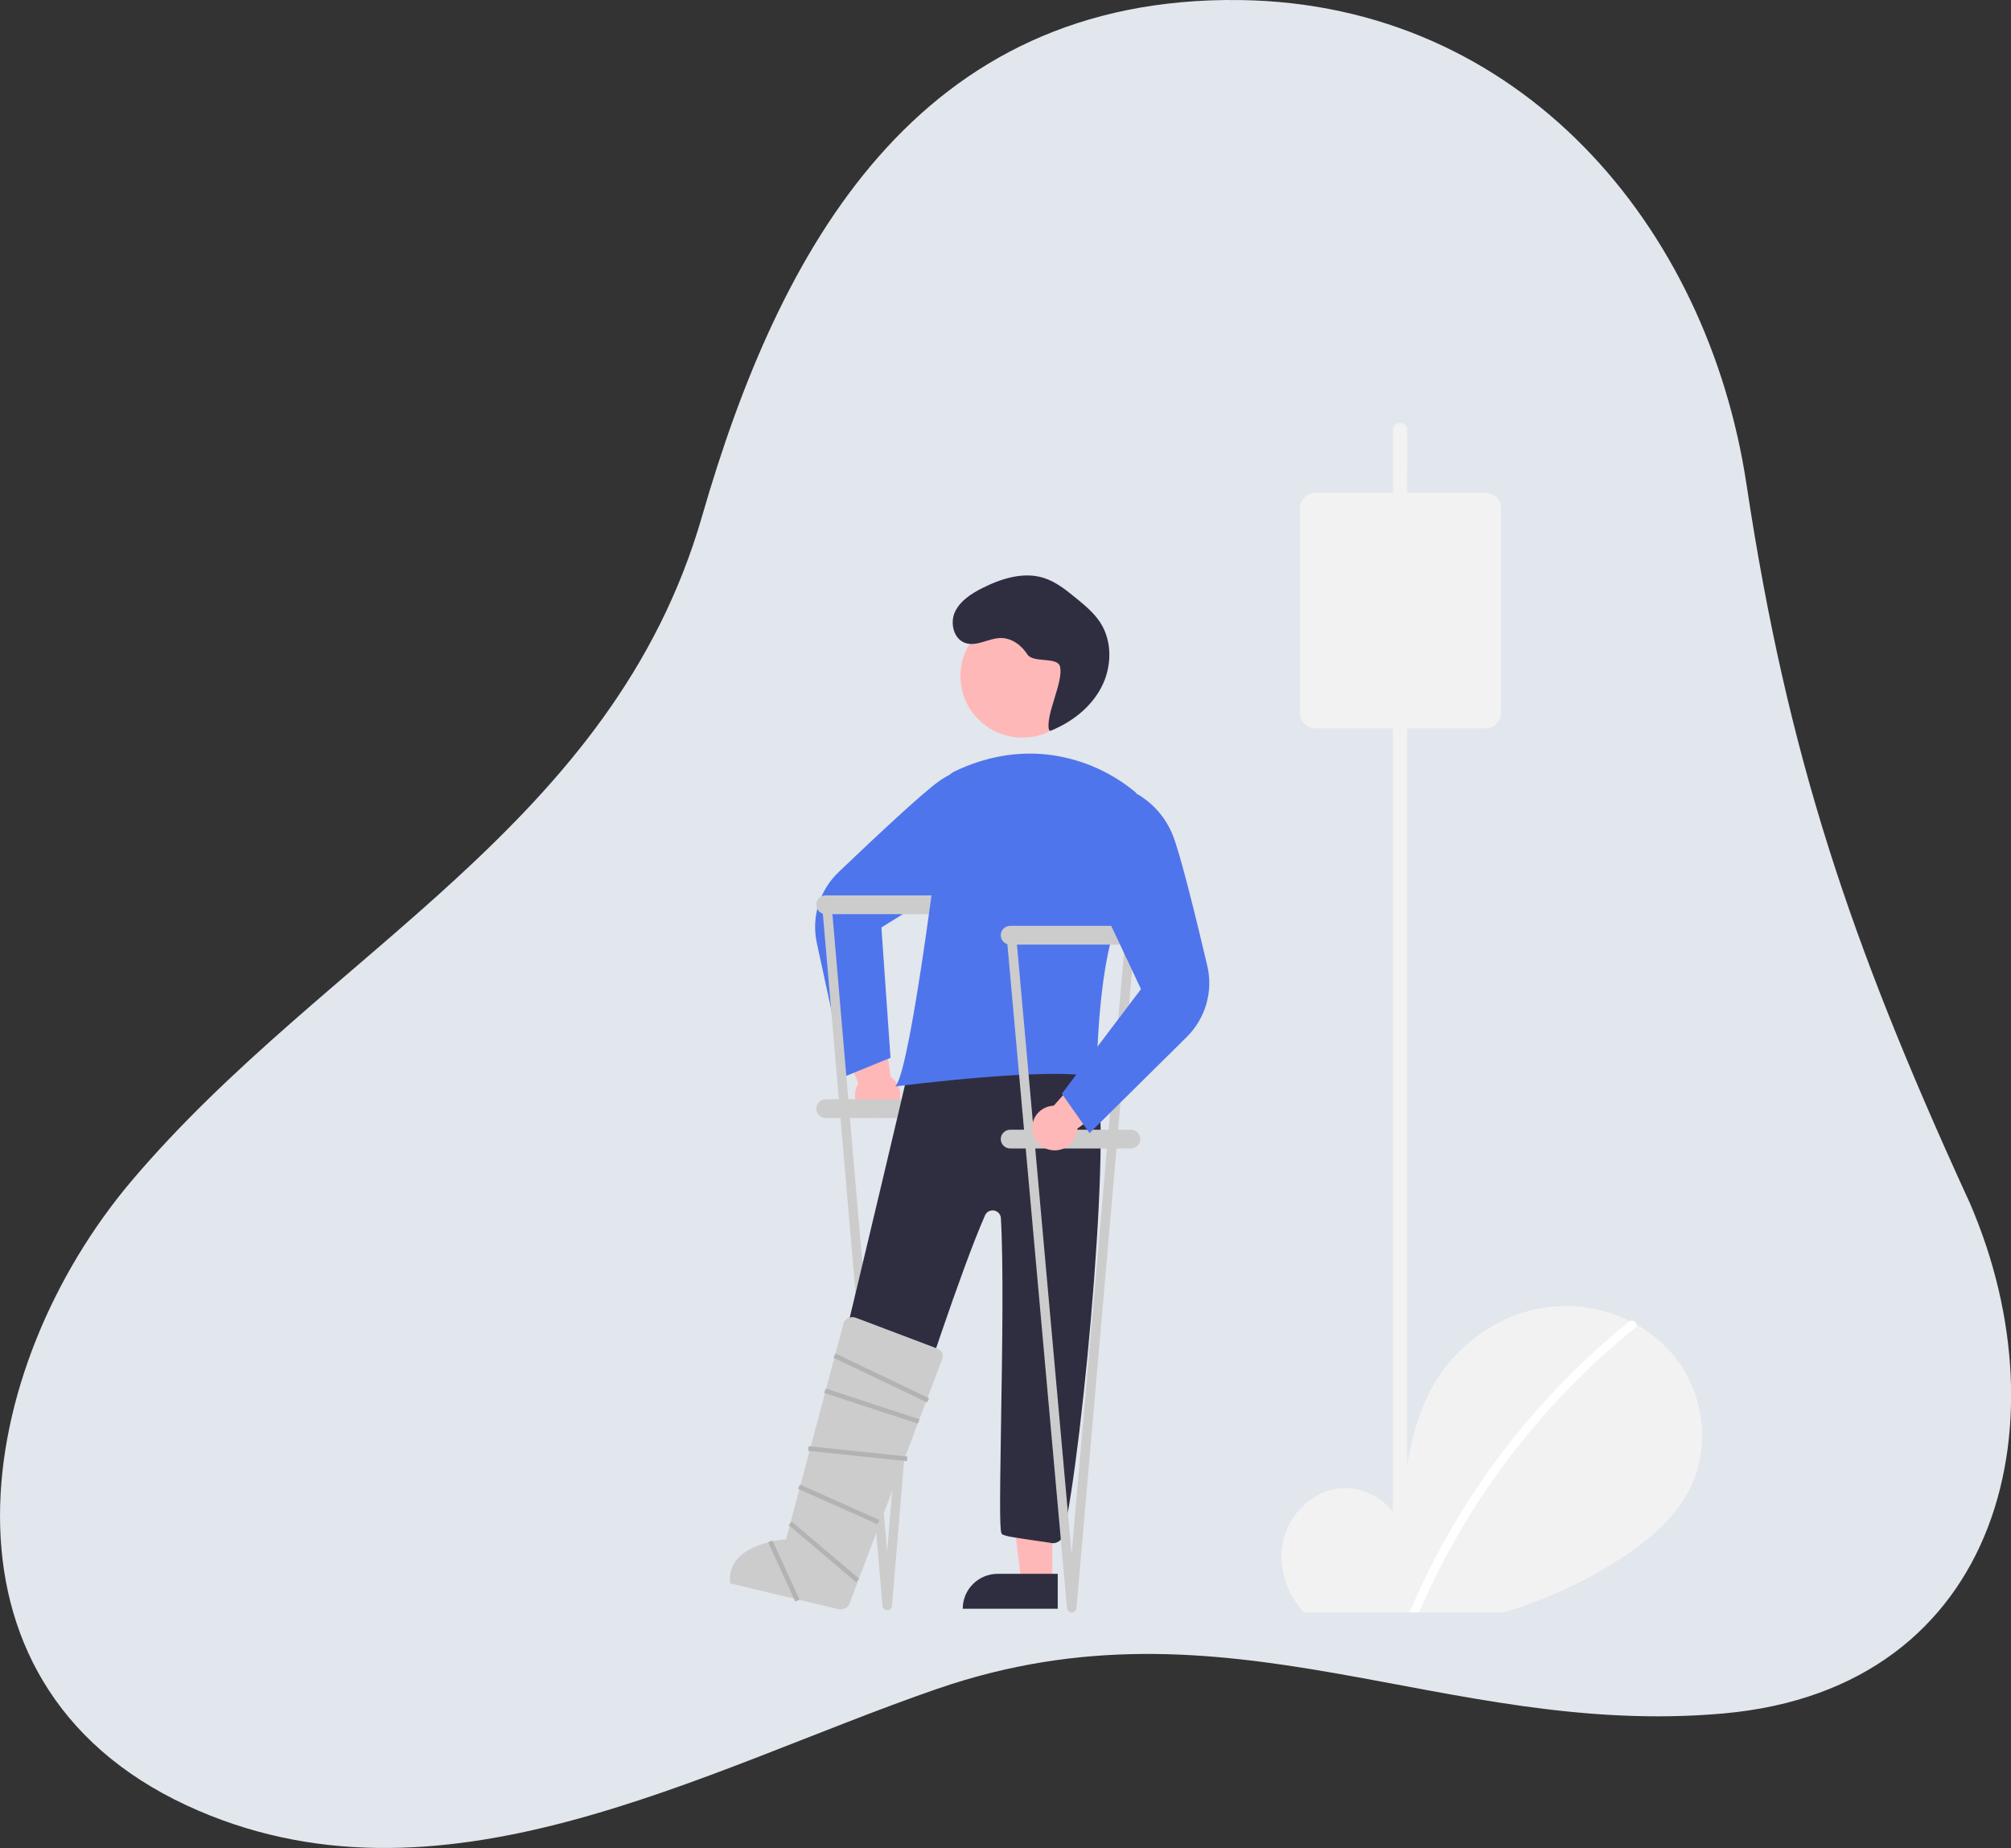 <svg width="271" height="249" viewBox="0 0 271 249" fill="none" xmlns="http://www.w3.org/2000/svg">
<rect x="0" y="0" width="271" height="249" fill="#333333" stroke="none"/>
<g clip-path="url(#clip0_4199_242)">
<path d="M264.903 160.895C249.41 126.958 240.906 102.047 235.354 65.248C230.101 30.427 204.887 0.524 167.127 0.006C123.64 -0.581 105.001 33.511 94.617 69.533C82.592 111.237 44.163 127.971 17.798 159.033C-3.585 184.215 -10.728 226.573 25.151 243.253C59.041 258.999 94.531 238.524 126.257 227.565C165.406 214.039 194.375 234.252 232.275 230.864C270.175 227.476 278.49 190.615 264.913 160.895C258.232 146.261 271.596 175.529 264.903 160.895Z" fill="#E2E6ED"/>
<path d="M227.819 200.406C225.811 204.536 222.11 207.608 218.232 210.105C213.992 212.833 209.424 215.023 204.635 216.625C203.978 216.849 203.315 217.058 202.649 217.257H175.713C175.525 217.054 175.347 216.843 175.178 216.625C173.374 214.336 172.399 211.403 172.753 208.53C173.208 204.839 176.039 201.448 179.704 200.665C183.369 199.882 187.554 202.048 188.67 205.6C189.282 198.755 189.989 191.626 193.661 185.797C196.988 180.521 202.748 176.745 208.988 176.07C212.659 175.692 216.362 176.363 219.659 178.005C219.978 178.157 220.262 178.321 220.555 178.479C222.532 179.592 224.278 181.067 225.699 182.826C229.591 187.707 230.544 194.802 227.819 200.406Z" fill="#F2F2F2"/>
<path d="M220.357 178.911C207.831 189.016 197.933 201.949 191.493 216.625C191.401 216.833 191.308 217.045 191.219 217.257H189.944C190.034 217.045 190.123 216.833 190.215 216.625C191.442 213.784 192.797 210.993 194.285 208.274C197.452 202.493 201.178 197.03 205.412 191.963C209.642 186.889 214.367 182.241 219.519 178.087C219.56 178.055 219.605 178.028 219.653 178.005C219.729 177.97 219.812 177.95 219.897 177.947C219.982 177.944 220.066 177.957 220.145 177.986C220.224 178.016 220.297 178.06 220.358 178.118C220.42 178.175 220.469 178.244 220.504 178.321C220.523 178.367 220.538 178.414 220.548 178.463C220.562 178.548 220.551 178.635 220.517 178.714C220.483 178.793 220.428 178.861 220.357 178.911Z" fill="white"/>
<path d="M120.421 149.694C120.991 149.134 121.314 148.373 121.319 147.577C121.323 146.782 121.01 146.017 120.446 145.45C120.319 145.326 120.183 145.212 120.038 145.109L118.508 135.126L112.229 137.083L115.669 145.99C115.278 146.62 115.135 147.37 115.267 148.098C115.398 148.825 115.795 149.48 116.381 149.937C116.967 150.394 117.703 150.621 118.448 150.577C119.192 150.532 119.895 150.218 120.421 149.694Z" fill="#FFB8B8"/>
<path d="M113.954 144.996L110.079 127.075C109.702 125.358 109.776 123.575 110.294 121.895C110.811 120.215 111.756 118.695 113.036 117.48C117.996 112.744 124.367 106.783 126.57 105.239C128.636 103.779 131.136 103.048 133.671 103.161H133.722L137.056 106.281L129.795 118.124L118.777 124.963L120.004 142.527L113.954 144.996Z" fill="#4F75EC"/>
<path d="M111.277 120.643H127.532C127.87 120.643 128.194 120.776 128.433 121.013C128.672 121.25 128.807 121.571 128.807 121.906C128.807 122.241 128.672 122.562 128.433 122.799C128.194 123.036 127.87 123.169 127.532 123.169H111.277C110.939 123.169 110.614 123.036 110.375 122.799C110.136 122.562 110.002 122.241 110.002 121.906C110.002 121.571 110.136 121.25 110.375 121.013C110.614 120.776 110.939 120.643 111.277 120.643Z" fill="#CCCCCC"/>
<path d="M111.277 148.112H127.532C127.87 148.112 128.194 148.245 128.433 148.482C128.672 148.719 128.807 149.04 128.807 149.375C128.807 149.71 128.672 150.031 128.433 150.268C128.194 150.505 127.87 150.638 127.532 150.638H111.277C110.939 150.638 110.614 150.505 110.375 150.268C110.136 150.031 110.002 149.71 110.002 149.375C110.002 149.04 110.136 148.719 110.375 148.482C110.614 148.245 110.939 148.112 111.277 148.112Z" fill="#CCCCCC"/>
<path d="M119.563 216.941C119.404 216.941 119.25 216.883 119.132 216.776C119.014 216.67 118.94 216.524 118.926 216.366L110.789 121.973C110.773 121.805 110.826 121.639 110.935 121.509C111.044 121.38 111.2 121.299 111.369 121.284C111.538 121.269 111.706 121.321 111.836 121.429C111.967 121.537 112.048 121.691 112.064 121.859L119.547 209.082L126.817 121.862C126.832 121.695 126.913 121.54 127.042 121.431C127.172 121.323 127.34 121.27 127.509 121.284C127.678 121.299 127.835 121.379 127.944 121.507C128.053 121.636 128.107 121.802 128.092 121.969L120.201 216.376C120.187 216.534 120.114 216.681 119.996 216.788C119.878 216.895 119.723 216.954 119.563 216.953V216.941Z" fill="#CCCCCC"/>
<path d="M137.792 99.385C142.411 99.385 146.155 95.676 146.155 91.101C146.155 86.525 142.411 82.816 137.792 82.816C133.173 82.816 129.429 86.525 129.429 91.101C129.429 95.676 133.173 99.385 137.792 99.385Z" fill="#FFB8B8"/>
<path d="M112.867 213.155L108.89 211.902L111.889 196.106L117.757 197.959L112.867 213.155Z" fill="#FFB8B8"/>
<path d="M112.647 216.65L99.844 212.606L99.949 212.29C100.356 211.03 101.251 209.981 102.437 209.373C103.624 208.766 105.006 208.65 106.279 209.051L114.282 211.577L112.647 216.65Z" fill="#2F2E41"/>
<path d="M141.805 213.073H137.629L135.644 197.126H141.805V213.073Z" fill="#FFB8B8"/>
<path d="M129.74 216.755H142.54V212.05H134.461C133.209 212.051 132.009 212.544 131.124 213.421C130.239 214.297 129.741 215.486 129.74 216.726V216.755Z" fill="#2F2E41"/>
<path d="M141.684 207.898L140.275 207.69C136.001 207.059 135.746 207.021 135.067 206.743C134.719 206.591 134.697 204.312 134.904 191.506C135.057 182.106 135.245 170.405 134.879 164.126C134.864 163.877 134.766 163.641 134.598 163.455C134.431 163.269 134.206 163.144 133.958 163.101C133.711 163.058 133.456 163.099 133.235 163.217C133.014 163.335 132.839 163.524 132.74 163.753C129.553 171.015 124.227 187.303 120.699 198.073C119.468 201.821 118.499 204.779 117.887 206.553C117.768 206.889 117.527 207.168 117.211 207.337C116.896 207.507 116.528 207.553 116.179 207.469C113.276 206.749 113.47 206.443 109.333 205.382C108.975 205.292 108.666 205.068 108.471 204.757C108.276 204.446 108.21 204.073 108.287 203.715C109.033 200.22 122.729 143.537 123.778 138.147C123.849 137.777 124.065 137.45 124.38 137.238C124.694 137.026 125.08 136.947 125.454 137.017C128.539 137.633 130.413 138.28 133.46 138.911C136.75 139.593 140.154 140.298 143.465 140.954C143.796 141.021 144.091 141.201 144.3 141.463C145.119 142.489 146.337 143.063 147.625 143.673C148.495 144.086 146.525 144.048 147.284 144.642C150.347 147.045 145.942 195.819 143.28 206.841C143.194 207.185 142.981 207.485 142.684 207.683C142.386 207.881 142.025 207.962 141.671 207.911L141.684 207.898Z" fill="#2F2E41"/>
<path d="M141.358 98.35C140.867 96.297 143.337 91.88 142.849 89.825C142.531 88.436 139.219 89.38 138.448 88.174C137.677 86.968 136.389 85.986 134.942 85.964C133.285 85.948 131.653 87.163 130.085 86.636C128.516 86.109 127.99 83.952 128.692 82.446C129.393 80.94 130.904 79.977 132.398 79.226C134.948 77.944 137.903 77.016 140.622 77.856C142.266 78.37 143.643 79.479 144.975 80.565C146.187 81.556 147.42 82.57 148.271 83.88C149.932 86.447 149.83 89.907 148.411 92.616C146.993 95.325 144.424 97.317 141.555 98.473" fill="#2F2E41"/>
<path d="M120.839 146.107C121.741 144.614 123.111 137.614 124.8 125.869C125.951 117.849 126.955 109.7 127.452 105.539C127.49 105.202 127.614 104.88 127.813 104.604C128.011 104.327 128.278 104.106 128.587 103.96C128.906 103.806 129.224 103.66 129.543 103.521C133.661 101.747 137.83 101.16 141.948 101.772C146.055 102.397 149.908 104.137 153.078 106.799L153.116 106.833V106.881C153.132 106.975 154.859 116.195 151.322 122.424C147.832 128.571 147.793 144.841 147.793 145.015V145.223L147.589 145.166C142.171 143.628 121.189 146.318 120.979 146.344L120.66 146.388L120.839 146.107Z" fill="#4F75EC"/>
<path d="M136.137 124.748H152.392C152.73 124.748 153.055 124.881 153.294 125.118C153.533 125.355 153.667 125.676 153.667 126.011C153.667 126.346 153.533 126.667 153.294 126.904C153.055 127.141 152.73 127.274 152.392 127.274H136.137C135.799 127.274 135.475 127.141 135.236 126.904C134.997 126.667 134.862 126.346 134.862 126.011C134.862 125.676 134.997 125.355 135.236 125.118C135.475 124.881 135.799 124.748 136.137 124.748Z" fill="#CCCCCC"/>
<path d="M136.137 152.216H152.392C152.73 152.216 153.055 152.349 153.294 152.586C153.533 152.823 153.667 153.144 153.667 153.479C153.667 153.814 153.533 154.135 153.294 154.372C153.055 154.609 152.73 154.742 152.392 154.742H136.137C135.799 154.742 135.475 154.609 135.236 154.372C134.997 154.135 134.862 153.814 134.862 153.479C134.862 153.144 134.997 152.823 135.236 152.586C135.475 152.349 135.799 152.216 136.137 152.216Z" fill="#CCCCCC"/>
<path d="M144.425 217.257C144.265 217.257 144.111 217.199 143.993 217.092C143.875 216.986 143.801 216.839 143.787 216.682L135.65 126.077C135.635 125.91 135.687 125.743 135.796 125.614C135.905 125.485 136.061 125.404 136.23 125.389C136.399 125.374 136.567 125.426 136.698 125.534C136.828 125.641 136.91 125.796 136.925 125.963L144.409 209.398L151.679 125.967C151.693 125.799 151.774 125.644 151.904 125.536C152.034 125.427 152.201 125.375 152.37 125.389C152.539 125.403 152.696 125.483 152.805 125.612C152.915 125.74 152.968 125.906 152.954 126.074L145.062 216.691C145.048 216.849 144.975 216.997 144.857 217.104C144.739 217.211 144.585 217.27 144.425 217.269V217.257Z" fill="#CCCCCC"/>
<path d="M139.163 152.617C139.077 152.233 139.069 151.835 139.139 151.447C139.208 151.059 139.355 150.689 139.569 150.357C139.783 150.025 140.061 149.738 140.388 149.513C140.714 149.287 141.082 149.128 141.47 149.043C141.644 149.005 141.821 148.983 141.999 148.977L148.756 141.418L152.954 146.442L145.18 152.068C145.158 152.804 144.865 153.507 144.356 154.044C143.847 154.581 143.157 154.915 142.417 154.982C141.676 155.05 140.937 154.847 140.337 154.411C139.738 153.975 139.32 153.337 139.163 152.617Z" fill="#FFB8B8"/>
<path d="M143.099 147.357L153.76 133.273L148.262 121.591L148.66 107.765L153.17 106.941L153.218 106.963C155.408 108.232 157.106 110.192 158.041 112.529C159.041 115.008 161.119 123.447 162.684 130.09C163.094 131.799 163.053 133.583 162.566 135.272C162.08 136.961 161.163 138.498 159.905 139.736L146.821 152.68L143.099 147.357Z" fill="#4F75EC"/>
<path d="M98.397 213.342L112.985 216.815C113.269 216.888 113.569 216.861 113.834 216.738C114.1 216.615 114.314 216.404 114.439 216.142L126.968 183.136C127.024 183.009 127.052 182.872 127.052 182.733C127.052 182.595 127.024 182.458 126.968 182.331C126.906 182.186 126.814 182.055 126.699 181.946C126.584 181.838 126.448 181.753 126.298 181.699L115.331 177.55C115.157 177.485 114.972 177.456 114.786 177.467C114.6 177.477 114.419 177.526 114.254 177.61C114.11 177.68 113.984 177.78 113.883 177.903C113.782 178.025 113.708 178.168 113.667 178.321L105.925 207.412H105.811C105.766 207.412 101.329 207.728 99.334 210.09C98.958 210.537 98.68 211.057 98.518 211.617C98.357 212.177 98.316 212.765 98.397 213.342Z" fill="#CCCCCC"/>
<path d="M108.968 194.854L108.9 195.482L122.203 196.878L122.27 196.251L108.968 194.854Z" fill="#B3B3B3"/>
<path d="M107.798 200.022L107.536 200.597L118.242 205.368L118.503 204.792L107.798 200.022Z" fill="#B3B3B3"/>
<path d="M123.662 191.812L111.047 187.673L111.308 187.095L123.923 191.234L123.662 191.812Z" fill="#B3B3B3"/>
<path d="M124.937 188.97L112.322 182.937L112.584 182.359L125.199 188.393L124.937 188.97Z" fill="#B3B3B3"/>
<path d="M106.686 205.005L106.271 205.485L115.366 213.182L115.78 212.702L106.686 205.005Z" fill="#B3B3B3"/>
<path d="M104.096 207.549L103.516 207.81L107.168 215.789L107.749 215.528L104.096 207.549Z" fill="#B3B3B3"/>
<path d="M189.626 207.914V64.001C189.626 62.06 189.661 60.112 189.626 58.167C189.626 58.085 189.626 57.999 189.626 57.914C189.626 56.696 187.713 56.692 187.713 57.914V201.824C187.713 203.769 187.675 205.714 187.713 207.658V207.914C187.713 209.133 189.626 209.133 189.626 207.914Z" fill="#F2F2F2"/>
<path d="M200.202 98.135H177.253C176.704 98.135 176.177 97.919 175.788 97.534C175.4 97.149 175.182 96.627 175.182 96.083V68.456C175.182 67.912 175.4 67.39 175.788 67.005C176.177 66.62 176.704 66.404 177.253 66.404H200.202C200.751 66.404 201.278 66.62 201.667 67.005C202.055 67.39 202.273 67.912 202.273 68.456V96.083C202.273 96.627 202.055 97.149 201.667 97.534C201.278 97.919 200.751 98.135 200.202 98.135Z" fill="#F2F2F2"/>
</g>
<defs>
<clipPath id="clip0_4199_242">
<rect width="271" height="249" fill="white"/>
</clipPath>
</defs>
</svg>
